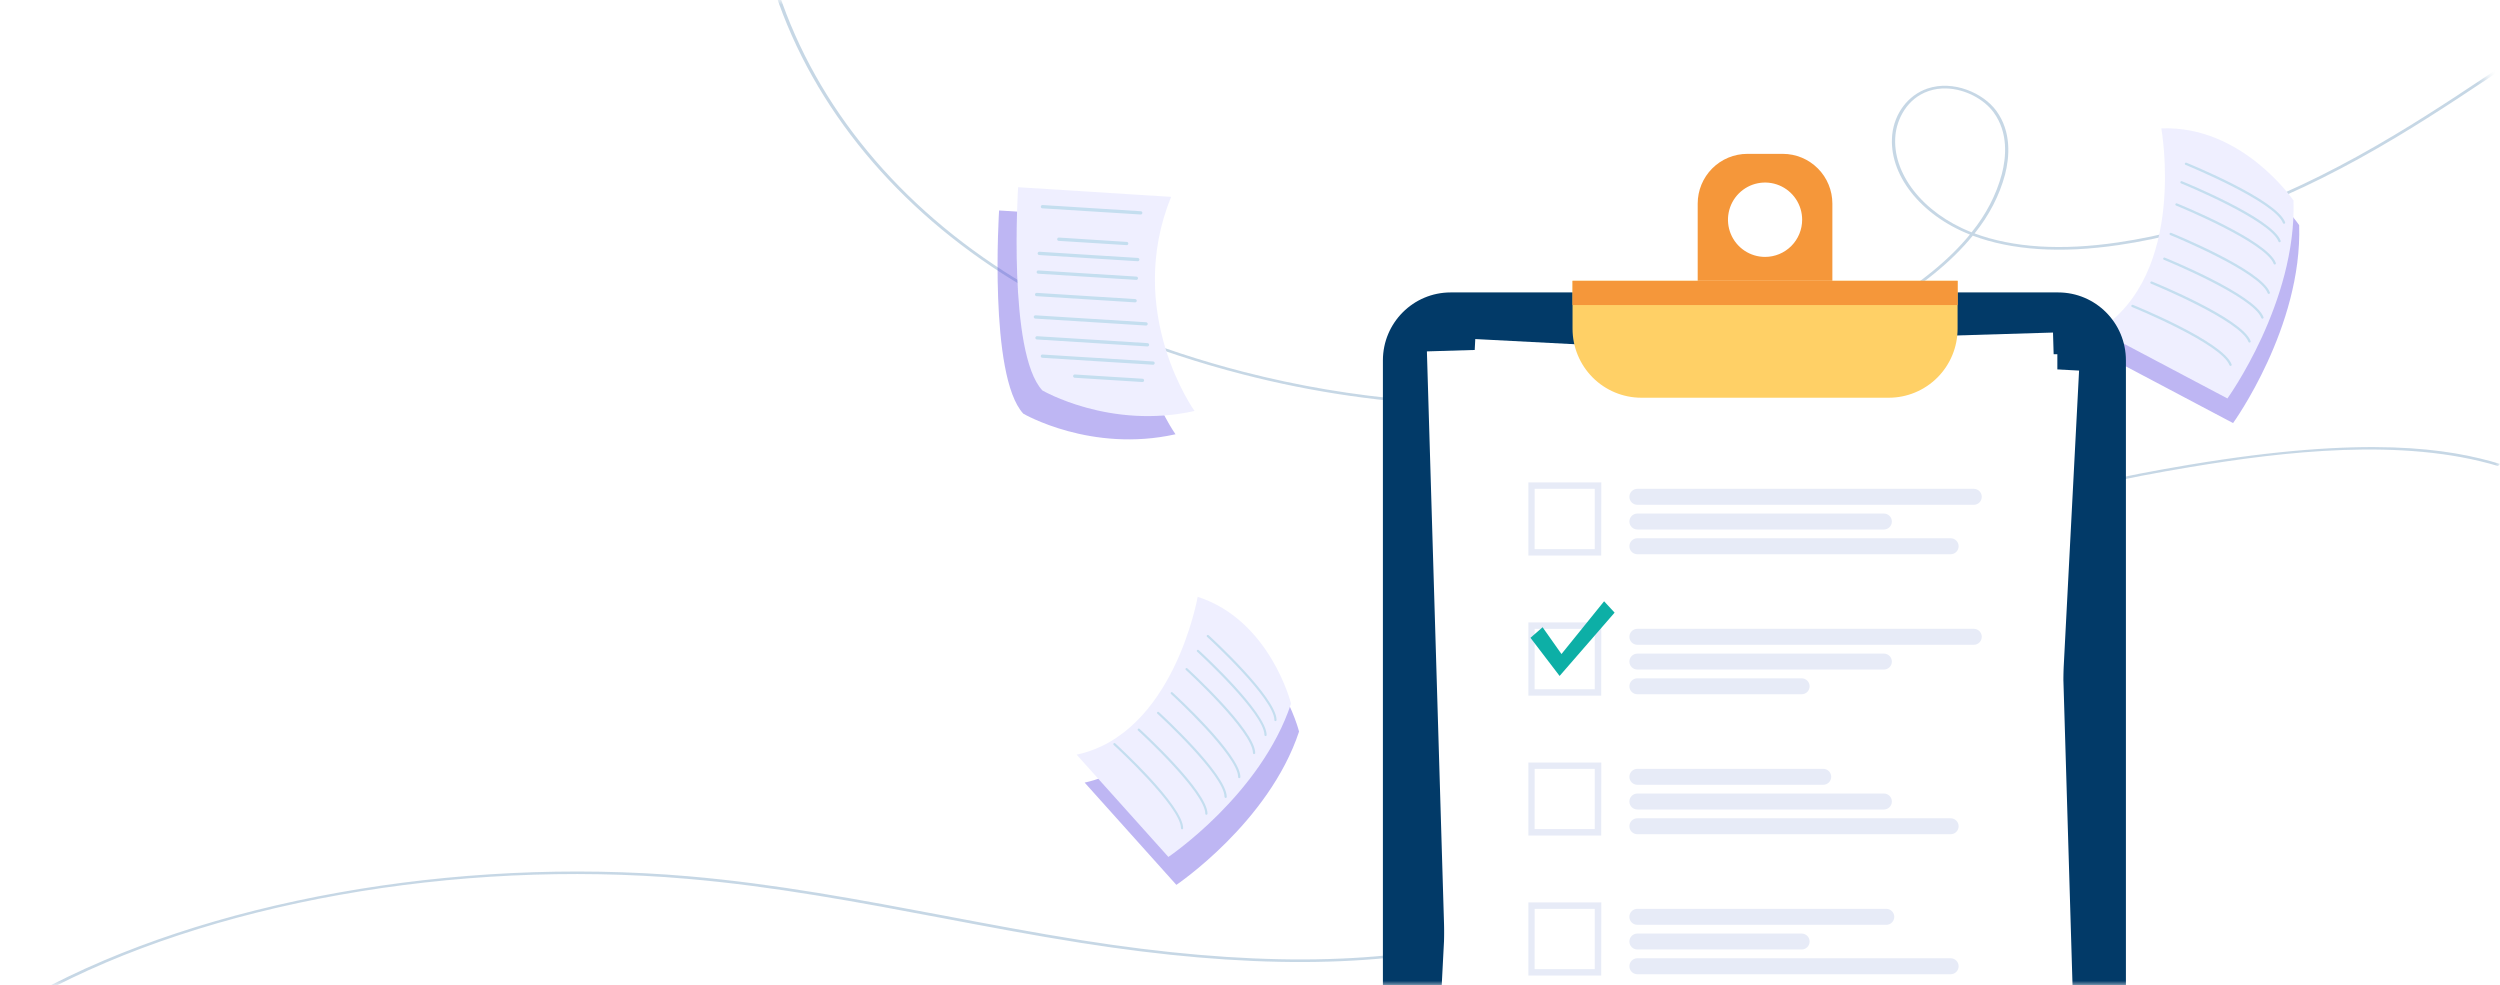 <svg width="274" height="108" viewBox="0 0 274 108" fill="none" xmlns="http://www.w3.org/2000/svg">
<mask id="mask0" mask-type="alpha" maskUnits="userSpaceOnUse" x="0" y="0" width="274" height="108">
<path d="M0 15C0 6.716 6.716 0 15 0H259C267.284 0 274 6.716 274 15V108H0V15Z" fill="#5E49E2"/>
</mask>
<g mask="url(#mask0)">
<path opacity="0.7" d="M4.321 109L4 108.812C22.547 98.752 49.893 93.845 75.366 96.031C85.016 96.858 94.425 98.647 103.526 100.363C108.439 101.294 113.52 102.257 118.582 103.057C136.557 105.903 150.921 105.853 162.486 102.903C173.024 100.214 182.125 94.794 189.539 86.803C192.677 83.419 195.345 79.833 197.906 76.364C200.426 72.964 203.02 69.472 206.078 66.163C210.262 61.583 214.329 58.557 219.2 56.349C225.169 53.645 232.681 52.164 239.9 50.945C259.53 47.665 268.436 49.167 274 50.843L273.782 51.076C263.337 47.937 250.256 49.486 240.03 51.196C232.853 52.397 225.397 53.875 219.493 56.553C214.673 58.737 210.661 61.738 206.478 66.284C203.438 69.592 200.835 73.084 198.32 76.485C195.736 79.958 193.067 83.547 189.92 86.947C182.455 94.996 173.284 100.452 162.649 103.164C150.977 106.141 136.511 106.196 118.424 103.332C113.348 102.531 108.263 101.566 103.345 100.635C94.262 98.917 84.872 97.138 75.264 96.314C49.958 94.117 22.765 98.987 4.321 109Z" fill="#AFC6DB"/>
<path opacity="0.7" d="M160.078 44.457C151.983 44.184 143.966 43.033 136.233 41.035C126.609 38.557 118.109 35.084 110.974 30.69C98.326 22.896 89.183 11.844 84.99 -0.719L85.35 -0.796C89.512 11.705 98.603 22.704 111.184 30.462C118.288 34.828 126.754 38.294 136.338 40.765C148.195 43.819 160.743 44.879 172.585 43.822C185.203 42.703 196.828 39.166 206.214 33.6C210.393 31.117 213.622 28.485 215.9 25.705C210.45 23.559 206.955 19.077 207.387 14.772C207.621 12.425 209.133 10.427 211.234 9.709C214.082 8.733 217.375 10.203 218.796 12.144C220.471 14.442 220.249 17.211 219.753 19.129C219.135 21.433 218.003 23.622 216.415 25.584C220.641 27.151 225.919 27.484 232.111 26.572C241.738 25.155 251.359 21.421 262.389 14.825C266.987 12.079 271.441 9.073 275.761 6.166C280.082 3.259 284.461 0.315 289.001 -2.408L289.211 -2.169C284.678 0.549 280.258 3.521 275.979 6.394C271.699 9.267 267.194 12.313 262.599 15.061C251.521 21.689 241.857 25.439 232.176 26.862C225.884 27.789 220.517 27.442 216.215 25.83C213.919 28.647 210.651 31.317 206.413 33.839C196.987 39.437 185.311 42.989 172.625 44.115C168.458 44.482 164.265 44.596 160.078 44.457ZM213.342 9.695C212.668 9.671 211.995 9.768 211.371 9.979C208.966 10.805 207.91 13.105 207.742 14.796C207.323 18.968 210.734 23.345 216.037 25.439L216.09 25.458C217.668 23.518 218.792 21.351 219.403 19.068C219.886 17.202 220.118 14.513 218.489 12.296C217.47 10.906 215.435 9.763 213.342 9.695Z" fill="#AFC6DB"/>
<g style="mix-blend-mode:multiply">
<path d="M126.254 24.123L109.5 23.068C109.5 23.068 108.336 41.243 112.16 45.343C112.16 45.343 119.575 49.664 128.837 47.596C128.841 47.594 121.114 36.867 126.254 24.123Z" fill="#5E49E2" fill-opacity="0.4"/>
</g>
<path d="M111.585 20.518C111.585 20.518 110.424 38.694 114.245 42.793C114.245 42.793 121.661 47.114 130.923 45.043C130.923 45.043 123.196 34.319 128.351 21.577L111.585 20.518Z" fill="#EFEFFF"/>
<path d="M125.012 23.51L114.239 22.834C114.216 22.832 114.193 22.826 114.172 22.816C114.15 22.805 114.132 22.791 114.116 22.773C114.1 22.755 114.089 22.735 114.081 22.712C114.073 22.69 114.07 22.666 114.072 22.642C114.076 22.595 114.098 22.55 114.134 22.518C114.17 22.486 114.216 22.47 114.264 22.471L125.035 23.151C125.083 23.154 125.127 23.175 125.159 23.211C125.19 23.247 125.206 23.294 125.203 23.342C125.2 23.39 125.178 23.434 125.142 23.466C125.106 23.497 125.059 23.513 125.012 23.51Z" fill="#C4DEEF"/>
<path d="M124.689 28.631L113.917 27.955C113.891 27.956 113.865 27.952 113.842 27.943C113.818 27.933 113.796 27.919 113.778 27.901C113.76 27.883 113.746 27.861 113.737 27.837C113.728 27.813 113.724 27.787 113.725 27.761C113.727 27.735 113.734 27.71 113.746 27.688C113.757 27.665 113.774 27.645 113.794 27.629C113.814 27.613 113.837 27.601 113.862 27.595C113.887 27.588 113.913 27.587 113.938 27.591L124.71 28.27C124.733 28.272 124.756 28.278 124.778 28.288C124.799 28.298 124.818 28.313 124.834 28.331C124.849 28.348 124.862 28.369 124.869 28.391C124.877 28.413 124.88 28.437 124.879 28.461C124.878 28.485 124.872 28.508 124.861 28.529C124.851 28.55 124.837 28.57 124.819 28.585C124.801 28.601 124.781 28.613 124.759 28.621C124.736 28.629 124.713 28.632 124.689 28.631Z" fill="#C4DEEF"/>
<path d="M124.553 30.678L113.781 29.999C113.758 29.998 113.735 29.991 113.713 29.981C113.692 29.971 113.673 29.956 113.658 29.938C113.642 29.921 113.63 29.9 113.623 29.877C113.615 29.855 113.612 29.831 113.614 29.808C113.615 29.784 113.621 29.761 113.632 29.74C113.642 29.718 113.657 29.7 113.675 29.684C113.692 29.668 113.713 29.656 113.735 29.649C113.758 29.641 113.781 29.638 113.805 29.64L124.577 30.316C124.621 30.324 124.66 30.348 124.687 30.384C124.714 30.419 124.728 30.463 124.725 30.508C124.722 30.552 124.703 30.594 124.671 30.626C124.639 30.657 124.597 30.676 124.553 30.678Z" fill="#C4DEEF"/>
<path d="M124.398 33.139L113.626 32.463C113.6 32.464 113.575 32.46 113.551 32.451C113.527 32.441 113.505 32.427 113.487 32.409C113.469 32.391 113.455 32.369 113.446 32.345C113.437 32.321 113.433 32.295 113.435 32.269C113.436 32.244 113.443 32.218 113.455 32.196C113.467 32.173 113.483 32.153 113.503 32.137C113.523 32.121 113.547 32.109 113.572 32.103C113.596 32.096 113.622 32.095 113.648 32.099L124.419 32.779C124.467 32.782 124.511 32.805 124.543 32.84C124.575 32.876 124.591 32.923 124.59 32.971C124.588 32.995 124.582 33.018 124.571 33.039C124.561 33.06 124.547 33.079 124.529 33.095C124.511 33.11 124.49 33.122 124.468 33.13C124.446 33.138 124.422 33.141 124.398 33.139Z" fill="#C4DEEF"/>
<path d="M125.598 35.68L113.469 34.919C113.422 34.915 113.377 34.892 113.345 34.857C113.314 34.821 113.297 34.774 113.299 34.726C113.3 34.703 113.306 34.679 113.317 34.658C113.327 34.637 113.342 34.618 113.36 34.602C113.377 34.587 113.398 34.575 113.42 34.567C113.443 34.56 113.466 34.556 113.49 34.558L125.618 35.32C125.666 35.323 125.711 35.345 125.743 35.381C125.775 35.417 125.791 35.464 125.789 35.512C125.787 35.536 125.781 35.559 125.771 35.58C125.76 35.601 125.746 35.62 125.728 35.636C125.71 35.651 125.69 35.663 125.667 35.671C125.645 35.679 125.621 35.682 125.598 35.68Z" fill="#C4DEEF"/>
<path d="M125.772 37.972L113.644 37.207C113.62 37.206 113.597 37.201 113.575 37.191C113.553 37.18 113.533 37.166 113.518 37.148C113.502 37.13 113.489 37.109 113.482 37.086C113.474 37.063 113.472 37.039 113.474 37.015C113.475 36.991 113.481 36.968 113.492 36.947C113.502 36.925 113.517 36.906 113.535 36.891C113.552 36.875 113.573 36.863 113.595 36.856C113.618 36.848 113.641 36.845 113.665 36.846L125.793 37.608C125.838 37.616 125.878 37.639 125.906 37.675C125.934 37.71 125.948 37.754 125.945 37.799C125.943 37.844 125.923 37.887 125.891 37.919C125.859 37.951 125.817 37.969 125.772 37.972Z" fill="#C4DEEF"/>
<path d="M126.364 39.977L114.236 39.215C114.188 39.212 114.144 39.189 114.112 39.154C114.08 39.118 114.064 39.071 114.065 39.023C114.067 38.999 114.073 38.976 114.083 38.955C114.094 38.934 114.108 38.915 114.126 38.899C114.144 38.884 114.165 38.872 114.187 38.864C114.209 38.856 114.233 38.853 114.257 38.855L126.388 39.617C126.412 39.619 126.435 39.625 126.456 39.636C126.477 39.646 126.496 39.66 126.511 39.678C126.527 39.696 126.539 39.717 126.546 39.739C126.554 39.762 126.557 39.785 126.555 39.809C126.554 39.833 126.548 39.856 126.537 39.877C126.527 39.898 126.512 39.917 126.495 39.933C126.477 39.948 126.456 39.96 126.434 39.968C126.411 39.975 126.388 39.979 126.364 39.977Z" fill="#C4DEEF"/>
<path d="M123.475 26.867L116.056 26.401C116.031 26.402 116.005 26.398 115.981 26.389C115.957 26.38 115.935 26.365 115.917 26.347C115.899 26.329 115.885 26.307 115.876 26.283C115.867 26.259 115.863 26.233 115.865 26.207C115.866 26.182 115.873 26.157 115.885 26.134C115.897 26.111 115.913 26.091 115.934 26.075C115.954 26.059 115.977 26.047 116.002 26.041C116.027 26.034 116.053 26.033 116.078 26.037L123.497 26.513C123.521 26.514 123.544 26.52 123.565 26.53C123.587 26.541 123.606 26.555 123.622 26.573C123.637 26.591 123.649 26.612 123.656 26.634C123.664 26.657 123.667 26.681 123.665 26.705C123.66 26.751 123.638 26.794 123.602 26.824C123.567 26.854 123.521 26.869 123.475 26.867Z" fill="#C4DEEF"/>
<path d="M125.201 41.869L117.782 41.403C117.734 41.399 117.69 41.377 117.658 41.341C117.626 41.305 117.61 41.259 117.611 41.211C117.613 41.187 117.619 41.164 117.629 41.143C117.64 41.121 117.654 41.102 117.672 41.087C117.69 41.071 117.711 41.059 117.733 41.052C117.755 41.044 117.779 41.041 117.803 41.042L125.224 41.509C125.248 41.511 125.271 41.517 125.292 41.527C125.313 41.538 125.332 41.552 125.348 41.57C125.363 41.588 125.375 41.609 125.383 41.631C125.39 41.653 125.393 41.677 125.392 41.701C125.391 41.724 125.385 41.748 125.375 41.769C125.364 41.791 125.35 41.81 125.332 41.826C125.314 41.841 125.293 41.853 125.271 41.861C125.248 41.868 125.224 41.871 125.201 41.869Z" fill="#C4DEEF"/>
<g style="mix-blend-mode:multiply">
<path d="M132.14 68.471C140.1 71.049 142.376 80.18 142.376 80.18C139.068 90.161 128.928 96.981 128.928 96.981L118.877 85.772C129.527 83.494 132.14 68.471 132.14 68.471Z" fill="#5E49E2" fill-opacity="0.4"/>
</g>
<path d="M131.267 65.41C131.267 65.41 128.65 80.43 118 82.711L128.054 93.92C128.054 93.92 138.194 87.097 141.499 77.116C141.499 77.124 139.223 67.985 131.267 65.41Z" fill="#EFEFFF"/>
<path d="M139.752 79.037C139.729 79.03 139.709 79.015 139.695 78.995C139.681 78.975 139.673 78.951 139.674 78.926C139.674 76.552 132.384 69.877 132.31 69.81C132.295 69.8 132.282 69.787 132.273 69.772C132.264 69.757 132.258 69.74 132.255 69.723C132.253 69.705 132.255 69.687 132.26 69.67C132.265 69.653 132.274 69.638 132.286 69.625C132.298 69.612 132.313 69.601 132.329 69.594C132.346 69.588 132.363 69.584 132.381 69.585C132.399 69.586 132.416 69.59 132.432 69.598C132.448 69.606 132.462 69.618 132.473 69.632C132.776 69.906 139.903 76.448 139.911 78.908C139.911 78.924 139.909 78.939 139.903 78.954C139.897 78.969 139.889 78.983 139.877 78.994C139.866 79.005 139.853 79.014 139.839 79.021C139.824 79.027 139.808 79.03 139.792 79.03L139.752 79.037Z" fill="#C4DEEF"/>
<path d="M138.664 80.666C138.641 80.658 138.621 80.643 138.606 80.623C138.592 80.603 138.583 80.58 138.582 80.555C138.582 78.184 131.296 71.506 131.222 71.439C131.207 71.429 131.195 71.416 131.185 71.401C131.176 71.386 131.17 71.369 131.167 71.352C131.165 71.334 131.167 71.316 131.172 71.299C131.178 71.282 131.187 71.267 131.199 71.254C131.211 71.24 131.225 71.23 131.242 71.223C131.258 71.216 131.276 71.213 131.293 71.214C131.311 71.215 131.328 71.219 131.344 71.227C131.36 71.235 131.374 71.247 131.385 71.261C131.688 71.539 138.816 78.077 138.823 80.555C138.823 80.587 138.811 80.617 138.788 80.639C138.766 80.661 138.736 80.674 138.705 80.674C138.698 80.675 138.69 80.676 138.683 80.674C138.676 80.673 138.67 80.67 138.664 80.666Z" fill="#C4DEEF"/>
<path d="M137.402 82.648C137.379 82.64 137.36 82.624 137.346 82.605C137.332 82.585 137.325 82.561 137.324 82.537C137.324 80.162 130.038 73.488 129.964 73.421C129.941 73.398 129.929 73.367 129.929 73.335C129.929 73.304 129.941 73.273 129.964 73.25C129.986 73.228 130.016 73.216 130.047 73.216C130.078 73.216 130.108 73.228 130.13 73.25C130.434 73.525 137.565 80.066 137.572 82.526C137.572 82.558 137.559 82.59 137.536 82.612C137.513 82.635 137.482 82.648 137.45 82.648H137.402Z" fill="#C4DEEF"/>
<path d="M135.778 85.286C135.755 85.277 135.736 85.262 135.722 85.242C135.708 85.222 135.7 85.199 135.7 85.175C135.7 82.8 128.413 76.125 128.339 76.058C128.327 76.048 128.318 76.034 128.311 76.02C128.305 76.005 128.301 75.989 128.301 75.973C128.301 75.957 128.305 75.941 128.311 75.927C128.318 75.912 128.327 75.899 128.339 75.888C128.361 75.866 128.391 75.853 128.423 75.853C128.454 75.853 128.484 75.866 128.506 75.888C128.809 76.162 135.94 82.704 135.948 85.164C135.948 85.196 135.935 85.227 135.912 85.25C135.889 85.273 135.858 85.286 135.826 85.286H135.778Z" fill="#C4DEEF"/>
<path d="M134.282 87.442C134.259 87.434 134.24 87.419 134.226 87.399C134.212 87.379 134.204 87.355 134.204 87.331C134.204 84.96 126.918 78.281 126.844 78.215C126.821 78.192 126.809 78.161 126.809 78.129C126.809 78.097 126.821 78.067 126.844 78.044C126.866 78.022 126.896 78.01 126.927 78.01C126.958 78.01 126.988 78.022 127.01 78.044C127.314 78.322 134.445 84.86 134.452 87.338C134.452 87.37 134.44 87.4 134.417 87.422C134.395 87.445 134.365 87.457 134.334 87.457L134.282 87.442Z" fill="#C4DEEF"/>
<path d="M132.184 89.304C132.16 89.296 132.14 89.281 132.126 89.261C132.111 89.241 132.103 89.217 132.102 89.193C132.102 86.822 124.816 80.143 124.742 80.077C124.727 80.067 124.714 80.054 124.705 80.039C124.695 80.024 124.689 80.007 124.687 79.989C124.685 79.972 124.687 79.954 124.692 79.937C124.697 79.92 124.706 79.904 124.718 79.891C124.73 79.878 124.745 79.868 124.761 79.861C124.778 79.854 124.795 79.851 124.813 79.852C124.831 79.852 124.848 79.857 124.864 79.865C124.88 79.873 124.894 79.885 124.905 79.898C125.208 80.177 132.335 86.714 132.343 89.174C132.343 89.206 132.33 89.236 132.308 89.258C132.286 89.281 132.256 89.293 132.224 89.293L132.184 89.304Z" fill="#C4DEEF"/>
<path d="M129.512 90.886C129.489 90.878 129.47 90.863 129.456 90.843C129.442 90.823 129.435 90.799 129.435 90.775C129.435 88.404 122.148 81.725 122.074 81.659C122.059 81.649 122.047 81.636 122.037 81.621C122.028 81.606 122.022 81.589 122.02 81.571C122.017 81.554 122.019 81.536 122.024 81.519C122.03 81.502 122.039 81.486 122.051 81.473C122.063 81.46 122.077 81.45 122.094 81.443C122.11 81.436 122.128 81.433 122.145 81.434C122.163 81.434 122.18 81.439 122.196 81.447C122.212 81.455 122.226 81.466 122.237 81.481C122.54 81.759 129.668 88.296 129.675 90.775C129.675 90.806 129.663 90.837 129.64 90.859C129.618 90.881 129.588 90.894 129.557 90.894L129.512 90.886Z" fill="#C4DEEF"/>
<g style="mix-blend-mode:multiply">
<path d="M251.988 24.675C251.988 24.675 246.376 16.412 237.501 16.776C237.501 16.776 240.398 32.706 230.62 38.902L244.744 46.37C244.744 46.37 252.351 35.839 251.988 24.675Z" fill="#5E49E2" fill-opacity="0.4"/>
</g>
<path d="M236.88 14.075C236.88 14.075 239.778 30.005 230 36.201L244.124 43.669C244.124 43.669 251.727 33.138 251.367 21.974C251.367 21.97 245.752 13.711 236.88 14.075Z" fill="#EFEFFF"/>
<path d="M250.33 24.526C250.304 24.527 250.278 24.52 250.256 24.506C250.235 24.491 250.218 24.47 250.209 24.446C249.332 22.085 239.632 18.11 239.533 18.069C239.517 18.063 239.503 18.054 239.491 18.043C239.479 18.031 239.469 18.017 239.463 18.001C239.456 17.986 239.453 17.969 239.453 17.953C239.453 17.936 239.456 17.919 239.463 17.904C239.476 17.873 239.5 17.848 239.531 17.835C239.562 17.822 239.597 17.822 239.628 17.834C240.031 18 249.53 21.879 250.447 24.354C250.459 24.385 250.458 24.421 250.444 24.451C250.431 24.483 250.405 24.507 250.374 24.519C250.36 24.525 250.345 24.528 250.33 24.526Z" fill="#C4DEEF"/>
<path d="M249.842 26.555C249.816 26.555 249.79 26.548 249.769 26.533C249.747 26.519 249.73 26.498 249.721 26.474C248.844 24.113 239.144 20.138 239.045 20.098C239.014 20.085 238.989 20.06 238.976 20.029C238.963 19.998 238.963 19.963 238.975 19.932C238.988 19.901 239.012 19.877 239.043 19.864C239.074 19.851 239.109 19.85 239.14 19.862C239.547 20.028 249.042 23.907 249.959 26.382C249.971 26.414 249.97 26.449 249.956 26.48C249.943 26.511 249.917 26.535 249.886 26.547C249.872 26.553 249.857 26.556 249.842 26.555Z" fill="#C4DEEF"/>
<path d="M249.31 28.992C249.284 28.992 249.259 28.984 249.238 28.969C249.217 28.954 249.201 28.933 249.192 28.908C248.316 26.547 238.612 22.576 238.516 22.535C238.498 22.531 238.481 22.523 238.466 22.512C238.452 22.5 238.439 22.486 238.431 22.47C238.422 22.453 238.417 22.435 238.416 22.416C238.416 22.397 238.419 22.379 238.426 22.361C238.433 22.344 238.443 22.329 238.457 22.316C238.471 22.303 238.487 22.294 238.504 22.288C238.522 22.282 238.541 22.28 238.559 22.282C238.578 22.284 238.596 22.29 238.612 22.3C239.015 22.462 248.514 26.345 249.431 28.82C249.442 28.852 249.44 28.887 249.425 28.918C249.411 28.949 249.385 28.973 249.354 28.985L249.31 28.992Z" fill="#C4DEEF"/>
<path d="M248.657 32.214C248.631 32.214 248.606 32.206 248.585 32.192C248.563 32.177 248.546 32.157 248.536 32.133C247.66 29.772 237.959 25.797 237.86 25.761C237.844 25.754 237.83 25.745 237.818 25.733C237.806 25.721 237.797 25.706 237.79 25.691C237.784 25.675 237.78 25.658 237.78 25.641C237.78 25.624 237.784 25.607 237.79 25.591C237.797 25.576 237.806 25.561 237.818 25.549C237.83 25.538 237.844 25.528 237.86 25.521C237.876 25.515 237.893 25.512 237.909 25.512C237.926 25.512 237.943 25.515 237.959 25.522C238.362 25.687 247.861 29.567 248.775 32.045C248.78 32.06 248.783 32.077 248.783 32.093C248.782 32.11 248.778 32.126 248.771 32.141C248.765 32.156 248.755 32.17 248.743 32.181C248.731 32.192 248.717 32.201 248.701 32.207C248.687 32.213 248.672 32.215 248.657 32.214Z" fill="#C4DEEF"/>
<path d="M247.96 34.93C247.934 34.93 247.908 34.921 247.887 34.906C247.865 34.891 247.849 34.87 247.839 34.845C246.963 32.485 237.262 28.513 237.163 28.473C237.132 28.46 237.108 28.435 237.095 28.404C237.082 28.373 237.081 28.339 237.093 28.308C237.106 28.276 237.13 28.25 237.161 28.237C237.192 28.223 237.227 28.222 237.258 28.234C237.662 28.399 247.161 32.279 248.078 34.757C248.084 34.773 248.087 34.789 248.087 34.806C248.087 34.822 248.083 34.839 248.076 34.854C248.069 34.869 248.059 34.883 248.047 34.894C248.035 34.905 248.02 34.914 248.004 34.919C247.991 34.926 247.976 34.93 247.96 34.93Z" fill="#C4DEEF"/>
<path d="M246.548 37.549C246.522 37.548 246.497 37.54 246.475 37.525C246.454 37.51 246.437 37.489 246.427 37.465C245.554 35.104 235.85 31.133 235.755 31.092C235.723 31.08 235.698 31.056 235.684 31.025C235.67 30.994 235.669 30.959 235.681 30.927C235.694 30.895 235.719 30.869 235.751 30.856C235.782 30.842 235.818 30.841 235.85 30.853C236.254 31.019 245.753 34.898 246.666 37.377C246.672 37.392 246.675 37.408 246.675 37.425C246.675 37.442 246.671 37.458 246.664 37.473C246.657 37.489 246.647 37.502 246.635 37.513C246.623 37.525 246.608 37.533 246.592 37.538C246.579 37.545 246.564 37.549 246.548 37.549Z" fill="#C4DEEF"/>
<path d="M244.469 40.105C244.443 40.105 244.417 40.098 244.396 40.083C244.374 40.069 244.357 40.048 244.348 40.024C243.471 37.663 233.771 33.688 233.672 33.651C233.64 33.639 233.615 33.614 233.601 33.583C233.588 33.551 233.587 33.516 233.6 33.484C233.613 33.453 233.637 33.427 233.669 33.414C233.7 33.4 233.735 33.4 233.767 33.413C234.17 33.578 243.669 37.457 244.586 39.936C244.592 39.951 244.595 39.968 244.594 39.984C244.594 40.001 244.59 40.017 244.583 40.032C244.576 40.047 244.567 40.061 244.555 40.072C244.542 40.083 244.528 40.092 244.513 40.098C244.499 40.104 244.484 40.106 244.469 40.105Z" fill="#C4DEEF"/>
<path d="M225.572 32.05H158.994C154.892 32.05 151.566 35.384 151.566 39.497V134.204C151.566 138.317 154.892 141.652 158.994 141.652H225.572C229.674 141.652 233 138.317 233 134.204V39.497C233 35.384 229.674 32.05 225.572 32.05Z" fill="#023A68"/>
<path d="M161.69 37.161L156.841 130.545L223.018 133.999L227.867 40.615L161.69 37.161Z" fill="white"/>
<path d="M225.009 36.448L156.388 38.512L159.285 135.347L227.906 133.283L225.009 36.448Z" fill="white"/>
<g filter="url(#filter0_d)">
<path d="M225.486 38.823H159.219V132.334H225.486V38.823Z" fill="white"/>
</g>
<path d="M207.012 43.591H179.886C177.886 43.588 175.969 42.79 174.556 41.372C173.143 39.953 172.35 38.03 172.35 36.026V30.776H214.552V36.026C214.552 38.031 213.757 39.954 212.344 41.373C210.93 42.791 209.012 43.589 207.012 43.591Z" fill="#FFD066"/>
<path d="M214.558 30.776H172.35V33.433H214.558V30.776Z" fill="#F5973A"/>
<path d="M195.399 16.863H191.509C190.794 16.863 190.087 17.004 189.427 17.277C188.766 17.551 188.167 17.953 187.661 18.459C187.156 18.966 186.755 19.567 186.481 20.229C186.208 20.89 186.067 21.6 186.067 22.316V30.779H200.828V22.316C200.828 20.872 200.257 19.486 199.239 18.464C198.221 17.441 196.84 16.866 195.399 16.863ZM193.454 28.157C192.65 28.158 191.864 27.919 191.195 27.472C190.526 27.024 190.005 26.388 189.696 25.644C189.388 24.899 189.307 24.079 189.464 23.289C189.62 22.498 190.007 21.771 190.576 21.201C191.144 20.631 191.868 20.242 192.657 20.085C193.445 19.927 194.263 20.008 195.006 20.316C195.749 20.625 196.384 21.147 196.83 21.817C197.277 22.488 197.516 23.276 197.516 24.082C197.516 25.162 197.088 26.198 196.326 26.962C195.565 27.727 194.532 28.156 193.454 28.157Z" fill="#F5973A"/>
<path d="M175.491 60.886H167.511V52.872H175.504L175.491 60.886ZM168.193 60.183H174.783V53.575H168.199L168.193 60.183Z" fill="#E7EBF7"/>
<path d="M216.332 55.326H179.454C179.223 55.326 179.001 55.234 178.837 55.07C178.674 54.906 178.582 54.683 178.582 54.451C178.582 54.219 178.674 53.996 178.837 53.832C179.001 53.668 179.223 53.576 179.454 53.576H216.332C216.563 53.577 216.784 53.67 216.947 53.834C217.11 53.998 217.201 54.22 217.201 54.451C217.201 54.682 217.11 54.905 216.947 55.069C216.784 55.233 216.563 55.325 216.332 55.326Z" fill="#E7EBF7"/>
<path d="M206.476 58.033H179.454C179.223 58.033 179.001 57.941 178.837 57.776C178.674 57.612 178.582 57.39 178.582 57.158C178.583 56.926 178.675 56.705 178.838 56.541C179.002 56.378 179.224 56.286 179.454 56.286H206.476C206.707 56.286 206.929 56.378 207.092 56.541C207.256 56.705 207.348 56.926 207.349 57.158C207.349 57.39 207.257 57.612 207.093 57.776C206.93 57.941 206.708 58.033 206.476 58.033Z" fill="#E7EBF7"/>
<path d="M213.793 60.744H179.454C179.223 60.744 179.001 60.652 178.837 60.488C178.674 60.324 178.582 60.101 178.582 59.869C178.582 59.637 178.674 59.414 178.837 59.25C179.001 59.086 179.223 58.994 179.454 58.994H213.793C214.025 58.994 214.247 59.086 214.41 59.25C214.574 59.414 214.666 59.637 214.666 59.869C214.666 60.101 214.574 60.324 214.41 60.488C214.247 60.652 214.025 60.744 213.793 60.744Z" fill="#E7EBF7"/>
<path d="M175.491 76.244H167.511V68.218H175.504L175.491 76.244ZM168.193 75.541H174.783V68.927H168.199L168.193 75.541Z" fill="#E7EBF7"/>
<path d="M216.332 70.669H179.454C179.223 70.669 179.001 70.576 178.837 70.412C178.674 70.248 178.582 70.026 178.582 69.794C178.582 69.562 178.674 69.339 178.837 69.175C179.001 69.011 179.223 68.919 179.454 68.919H216.332C216.563 68.92 216.784 69.012 216.947 69.176C217.11 69.34 217.201 69.562 217.201 69.794C217.201 70.025 217.11 70.247 216.947 70.411C216.784 70.575 216.563 70.668 216.332 70.669Z" fill="#E7EBF7"/>
<path d="M206.476 73.382H179.454C179.224 73.382 179.002 73.291 178.838 73.127C178.675 72.964 178.583 72.742 178.582 72.511C178.582 72.279 178.674 72.056 178.837 71.892C179.001 71.728 179.223 71.636 179.454 71.636H206.476C206.708 71.636 206.93 71.728 207.093 71.892C207.257 72.056 207.349 72.279 207.349 72.511C207.348 72.742 207.256 72.964 207.092 73.127C206.929 73.291 206.707 73.382 206.476 73.382Z" fill="#E7EBF7"/>
<path d="M197.462 76.091H179.454C179.223 76.091 179.001 75.999 178.837 75.835C178.674 75.671 178.582 75.448 178.582 75.216C178.583 74.985 178.675 74.763 178.838 74.6C179.002 74.436 179.224 74.345 179.454 74.345H197.462C197.692 74.345 197.914 74.436 198.078 74.6C198.241 74.763 198.333 74.985 198.334 75.216C198.334 75.448 198.242 75.671 198.079 75.835C197.915 75.999 197.693 76.091 197.462 76.091Z" fill="#E7EBF7"/>
<path d="M175.491 91.575H167.511V83.574H175.504L175.491 91.575ZM168.193 90.869H174.783V84.265H168.199L168.193 90.869Z" fill="#E7EBF7"/>
<path d="M199.829 86.012H179.454C179.223 86.012 179.001 85.92 178.837 85.756C178.674 85.592 178.582 85.369 178.582 85.137C178.583 84.906 178.675 84.684 178.838 84.521C179.002 84.357 179.224 84.266 179.454 84.266H199.829C200.06 84.266 200.281 84.357 200.445 84.521C200.608 84.684 200.7 84.906 200.701 85.137C200.701 85.369 200.609 85.592 200.446 85.756C200.282 85.92 200.06 86.012 199.829 86.012Z" fill="#E7EBF7"/>
<path d="M206.476 88.721H179.454C179.223 88.721 179.001 88.629 178.837 88.465C178.674 88.301 178.582 88.079 178.582 87.847C178.582 87.615 178.674 87.392 178.837 87.228C179.001 87.064 179.223 86.972 179.454 86.972H206.476C206.708 86.972 206.93 87.064 207.093 87.228C207.257 87.392 207.349 87.615 207.349 87.847C207.349 88.079 207.257 88.301 207.093 88.465C206.93 88.629 206.708 88.721 206.476 88.721Z" fill="#E7EBF7"/>
<path d="M213.793 91.43H179.454C179.224 91.43 179.002 91.338 178.838 91.175C178.675 91.012 178.583 90.79 178.582 90.558C178.582 90.326 178.674 90.104 178.837 89.94C179.001 89.776 179.223 89.684 179.454 89.684H213.793C214.025 89.684 214.247 89.776 214.41 89.94C214.574 90.104 214.666 90.326 214.666 90.558C214.665 90.79 214.573 91.012 214.409 91.175C214.246 91.338 214.024 91.43 213.793 91.43Z" fill="#E7EBF7"/>
<path d="M175.491 106.92H167.511V98.906H175.504L175.491 106.92ZM168.193 106.217H174.783V99.609H168.199L168.193 106.217Z" fill="#E7EBF7"/>
<path d="M206.74 101.359H179.451C179.22 101.359 178.998 101.267 178.834 101.103C178.671 100.939 178.579 100.716 178.579 100.484C178.579 100.252 178.671 100.03 178.834 99.866C178.998 99.701 179.22 99.609 179.451 99.609H206.74C206.971 99.609 207.193 99.701 207.357 99.866C207.52 100.03 207.612 100.252 207.612 100.484C207.612 100.716 207.52 100.939 207.357 101.103C207.193 101.267 206.971 101.359 206.74 101.359Z" fill="#E7EBF7"/>
<path d="M197.462 104.064H179.454C179.223 104.064 179.001 103.972 178.837 103.808C178.674 103.644 178.582 103.421 178.582 103.189C178.583 102.958 178.675 102.736 178.838 102.572C179.002 102.409 179.224 102.317 179.454 102.317H197.462C197.692 102.317 197.914 102.409 198.078 102.572C198.241 102.736 198.333 102.958 198.334 103.189C198.334 103.421 198.242 103.644 198.079 103.808C197.915 103.972 197.693 104.064 197.462 104.064Z" fill="#E7EBF7"/>
<path d="M213.793 106.776H179.454C179.223 106.776 179.001 106.684 178.837 106.52C178.674 106.356 178.582 106.133 178.582 105.901C178.582 105.669 178.674 105.447 178.837 105.283C179.001 105.119 179.223 105.026 179.454 105.026H213.793C214.025 105.026 214.247 105.119 214.41 105.283C214.574 105.447 214.666 105.669 214.666 105.901C214.666 106.133 214.574 106.356 214.41 106.52C214.247 106.684 214.025 106.776 213.793 106.776Z" fill="#E7EBF7"/>
<path d="M169.069 68.746L167.74 69.903L170.932 74.084L176.96 67.145L175.809 65.901L171.138 71.682L169.069 68.746Z" fill="#0DAFA6"/>
</g>
<defs>
<filter id="filter0_d" x="155.219" y="34.823" width="74.266" height="101.51" filterUnits="userSpaceOnUse" color-interpolation-filters="sRGB">
<feFlood flood-opacity="0" result="BackgroundImageFix"/>
<feColorMatrix in="SourceAlpha" type="matrix" values="0 0 0 0 0 0 0 0 0 0 0 0 0 0 0 0 0 0 127 0"/>
<feOffset/>
<feGaussianBlur stdDeviation="2"/>
<feColorMatrix type="matrix" values="0 0 0 0 0 0 0 0 0 0 0 0 0 0 0 0 0 0 0.25 0"/>
<feBlend mode="normal" in2="BackgroundImageFix" result="effect1_dropShadow"/>
<feBlend mode="normal" in="SourceGraphic" in2="effect1_dropShadow" result="shape"/>
</filter>
</defs>
</svg>
